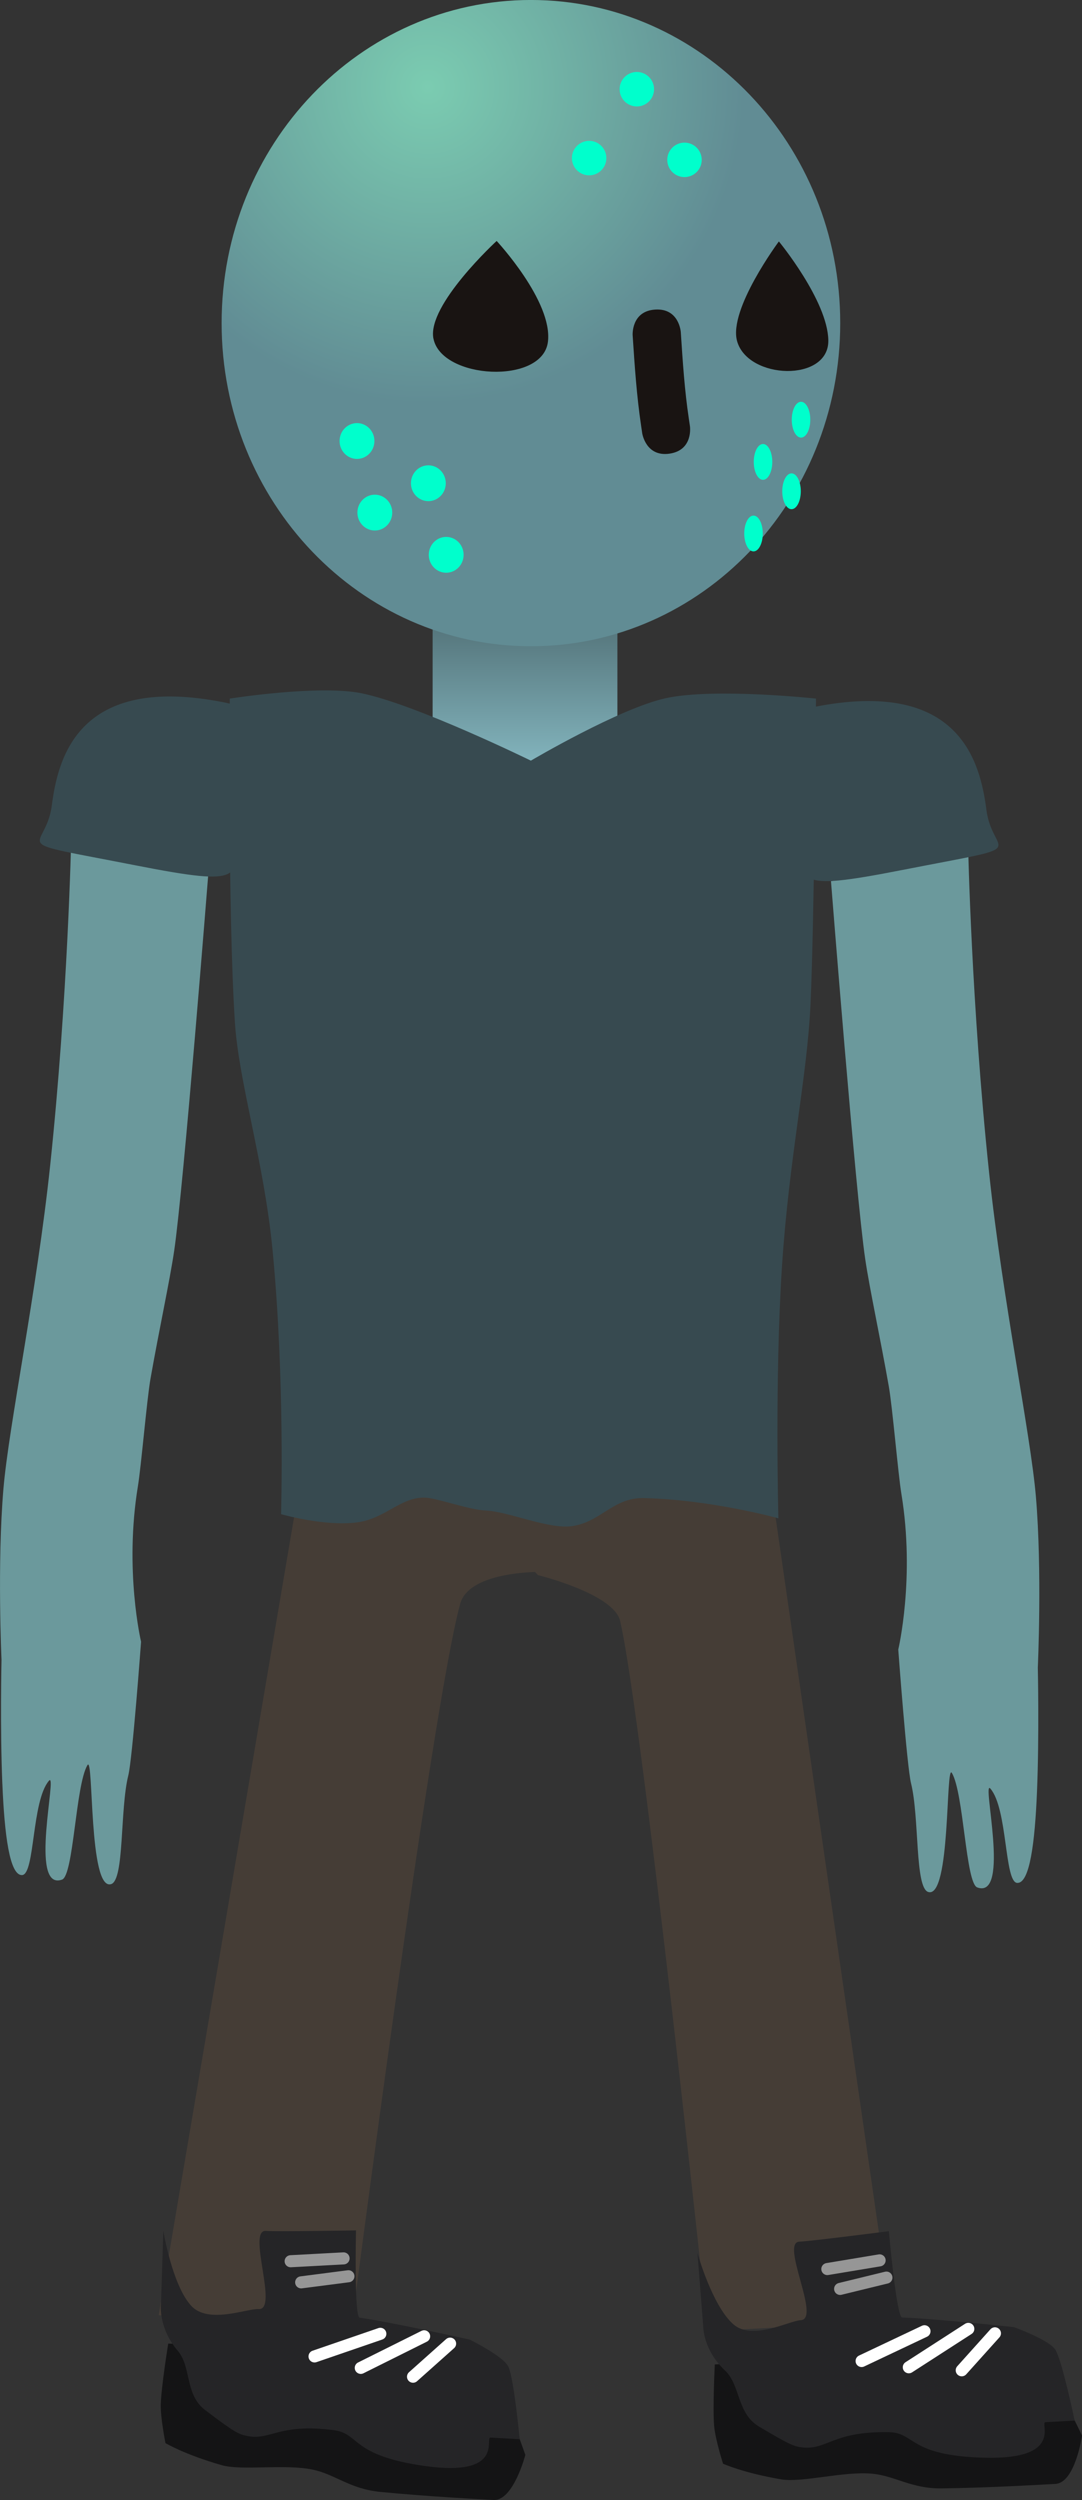 <svg version="1.1" xmlns="http://www.w3.org/2000/svg" xmlns:xlink="http://www.w3.org/1999/xlink" width="44.833" height="103.547" viewBox="0,0,44.833,103.547"><rect x="0" y="0" width="44.833" height="103.547" fill="#333333" stroke="none"/><defs><linearGradient x1="239.748" y1="156.068" x2="239.748" y2="162.919" gradientUnits="userSpaceOnUse" id="color-1"><stop offset="0" stop-color="#4f6d73"/><stop offset="1" stop-color="#86b9c2"/></linearGradient><radialGradient cx="235.712" cy="134.48" r="13.118" gradientUnits="userSpaceOnUse" id="color-2"><stop offset="0" stop-color="#7bccb1"/><stop offset="1" stop-color="#618c94"/></radialGradient></defs><g transform="translate(-217.994,-130.877)"><g data-paper-data="{&quot;isPaintingLayer&quot;:true}" fill-rule="nonzero" stroke-linejoin="miter" stroke-miterlimit="10" stroke-dasharray="" stroke-dashoffset="0" style="mix-blend-mode: normal"><g><path d="M224.569,226.77l5.676,-33.441c0,0 6.869,-1.794 9.931,-1.619c3.623,0.207 0.363,4.272 0.363,4.272c0,0 -3.092,-0.088 -3.479,1.328c-1.185,4.33 -4.5,29.917 -4.5,29.917z" fill="#453d36" stroke="#000000" stroke-width="0" stroke-linecap="butt"/><path d="M239.762,232.555c0,0 -0.496,1.915 -1.321,1.868c-0.592,-0.034 -2.641,-0.137 -4.693,-0.335c-1.248,-0.12 -1.864,-0.725 -2.788,-0.921c-1.163,-0.247 -2.946,0.053 -3.783,-0.187c-1.542,-0.442 -2.326,-0.912 -2.326,-0.912c0,0 -0.21,-1.039 -0.195,-1.6c0.021,-0.755 0.309,-2.524 0.309,-2.524c0,0 5.931,0.219 8.231,0.551c1.361,0.196 4.197,0.888 4.197,0.888c0,0 1.422,0.698 1.611,1.137c0.231,0.537 0.758,2.035 0.758,2.035z" data-paper-data="{&quot;index&quot;:null}" fill="#141415" stroke="#000000" stroke-width="0" stroke-linecap="butt"/><path d="M239.528,231.906c0,0 -0.385,-0.022 -1.211,-0.069c-0.248,-0.014 0.61,1.639 -2.69,1.182c-3.116,-0.432 -2.704,-1.345 -3.802,-1.488c-2.296,-0.3 -2.617,0.446 -3.607,0.237c-0.345,-0.073 -0.505,-0.144 -1.726,-1.071c-0.84,-0.637 -0.565,-1.786 -1.128,-2.448c-0.822,-0.966 -0.7,-1.929 -0.7,-1.929l0.098,-3.047c0,0 0.36,2.231 1.15,3.102c0.707,0.779 2.314,0.113 2.797,0.141c0.846,0.048 -0.501,-3.302 0.306,-3.238c0.434,0.035 3.73,-0.021 3.73,-0.021c0,0 -0.081,3.581 0.15,3.614c1.361,0.196 4.56,0.908 4.56,0.908c0,0 1.422,0.698 1.611,1.137c0.231,0.537 0.461,2.99 0.461,2.99z" data-paper-data="{&quot;index&quot;:null}" fill="#252527" stroke="#000000" stroke-width="0" stroke-linecap="butt"/><path d="M231.027,228.477l2.726,-0.937" data-paper-data="{&quot;index&quot;:null}" fill="none" stroke="#ffffff" stroke-width="0.5" stroke-linecap="round"/><path d="M232.943,228.951l2.625,-1.308" data-paper-data="{&quot;index&quot;:null}" fill="none" stroke="#ffffff" stroke-width="0.5" stroke-linecap="round"/><path d="M235.108,229.317l1.536,-1.37" data-paper-data="{&quot;index&quot;:null}" fill="none" stroke="#ffffff" stroke-width="0.5" stroke-linecap="round"/><path d="M232.23,224.416l-2.193,0.118" data-paper-data="{&quot;index&quot;:null}" fill="none" stroke="#969696" stroke-width="0.5" stroke-linecap="round"/><path d="M232.431,225.156l-1.958,0.253" data-paper-data="{&quot;index&quot;:null}" fill="none" stroke="#969696" stroke-width="0.5" stroke-linecap="round"/></g><g><path d="M239.45,191.911c3.623,-0.195 10.652,1.612 10.652,1.612l4.84,33.498l-7.628,0.411c0,0 -2.699,-25.43 -3.625,-29.418c-0.263,-1.13 -3.405,-1.898 -3.405,-1.898c0,0 -3.896,-4.04 -0.834,-4.205z" fill="#453d36" stroke="#000000" stroke-width="0" stroke-linecap="butt"/><path d="M261.721,233.757c-0.592,0.032 -2.64,0.156 -4.701,0.186c-1.253,0.018 -1.933,-0.515 -2.872,-0.607c-1.183,-0.116 -2.922,0.378 -3.781,0.233c-1.582,-0.268 -2.413,-0.649 -2.413,-0.649c0,0 -0.324,-1.009 -0.37,-1.568c-0.063,-0.753 0.028,-2.542 0.028,-2.542c0,0 5.919,-0.439 8.242,-0.363c1.374,0.045 4.269,0.418 4.269,0.418c0,0 1.491,0.536 1.727,0.951c0.289,0.508 0.979,1.939 0.979,1.939c0,0 -0.281,1.958 -1.106,2.003z" data-paper-data="{&quot;index&quot;:null}" fill="#141415" stroke="#000000" stroke-width="0" stroke-linecap="butt"/><path d="M261.312,231.2c-0.248,0.013 0.788,1.562 -2.543,1.472c-3.145,-0.085 -2.836,-1.037 -3.944,-1.058c-2.315,-0.044 -2.552,0.733 -3.558,0.634c-0.351,-0.034 -0.518,-0.087 -1.834,-0.873c-0.905,-0.541 -0.759,-1.713 -1.392,-2.308c-0.924,-0.869 -0.909,-1.84 -0.909,-1.84l-0.24,-3.039c0,0 0.604,2.177 1.486,2.956c0.789,0.696 2.313,-0.143 2.796,-0.169c0.846,-0.046 -0.864,-3.226 -0.054,-3.252c0.435,-0.014 3.705,-0.434 3.705,-0.434c0,0 0.315,3.568 0.549,3.576c1.374,0.045 4.632,0.398 4.632,0.398c0,0 1.491,0.536 1.727,0.951c0.289,0.508 0.789,2.921 0.789,2.921c0,0 -0.385,0.021 -1.211,0.065z" data-paper-data="{&quot;index&quot;:null}" fill="#252527" stroke="#000000" stroke-width="0" stroke-linecap="butt"/><path d="M256.3,227.434l-2.605,1.233" fill="none" stroke="#ffffff" stroke-width="0.5" stroke-linecap="round"/><path d="M258.116,227.336l-2.465,1.59" fill="none" stroke="#ffffff" stroke-width="0.5" stroke-linecap="round"/><path d="M257.844,229.051l1.375,-1.531" fill="none" stroke="#ffffff" stroke-width="0.5" stroke-linecap="round"/><path d="M252.275,224.858l2.166,-0.36" fill="none" stroke="#969696" stroke-width="0.5" stroke-linecap="round"/><path d="M254.723,225.212l-1.918,0.468" fill="none" stroke="#969696" stroke-width="0.5" stroke-linecap="round"/></g><path d="M218.091,204.762c-0.097,-2.347 -0.034,-5.14 -0.034,-5.14c0,0 -0.183,-3.993 0.079,-7.079c0.221,-2.608 1.382,-8.156 1.937,-13.398c0.737,-6.968 0.872,-13.555 0.872,-13.555l5.682,1.461c0,0 -1.02,12.949 -1.417,15.639c-0.185,1.251 -0.622,3.256 -0.98,5.289c-0.151,0.859 -0.384,3.613 -0.521,4.45c-0.573,3.482 0.13,6.447 0.13,6.447c0,0 -0.357,4.848 -0.529,5.537c-0.352,1.413 -0.155,4.327 -0.712,4.502c-0.939,0.294 -0.717,-5.373 -0.981,-4.929c-0.493,0.83 -0.571,4.567 -1.051,4.741c-1.399,0.508 -0.165,-4.54 -0.546,-4.092c-0.72,0.846 -0.574,3.877 -1.11,3.905c-0.516,0.026 -0.731,-1.665 -0.818,-3.777z" data-paper-data="{&quot;index&quot;:null}" fill="#6b999c" stroke="#000000" stroke-width="0" stroke-linecap="butt"/><path d="M260.143,208.865c-0.536,-0.027 -0.39,-3.058 -1.11,-3.905c-0.381,-0.448 0.853,4.599 -0.546,4.092c-0.48,-0.174 -0.558,-3.911 -1.051,-4.741c-0.264,-0.444 -0.042,5.222 -0.981,4.929c-0.558,-0.174 -0.361,-3.089 -0.712,-4.502c-0.171,-0.688 -0.529,-5.537 -0.529,-5.537c0,0 0.703,-2.965 0.13,-6.447c-0.138,-0.837 -0.37,-3.591 -0.521,-4.45c-0.358,-2.033 -0.796,-4.038 -0.98,-5.289c-0.397,-2.69 -1.417,-15.639 -1.417,-15.639l5.682,-1.461c0,0 0.135,6.588 0.872,13.555c0.554,5.241 1.716,10.79 1.937,13.398c0.262,3.087 0.079,7.079 0.079,7.079c0,0 0.062,2.793 -0.034,5.14c-0.087,2.112 -0.302,3.803 -0.818,3.777z" data-paper-data="{&quot;index&quot;:null}" fill="#6b999c" stroke="#000000" stroke-width="0" stroke-linecap="butt"/><path d="M227.939,165.253c-0.254,1.962 0.379,2.386 -4.331,1.465c-5.571,-1.09 -3.722,-0.513 -3.468,-2.475c0.254,-1.962 1.087,-5.485 7.161,-4.27c3.163,0.633 0.892,3.318 0.638,5.281z" fill="#374a50" stroke="#000000" stroke-width="0" stroke-linecap="butt"/><path d="M251.707,160.162c6.074,-1.215 6.907,2.308 7.161,4.27c0.254,1.962 2.104,1.386 -3.468,2.475c-4.709,0.921 -4.076,0.497 -4.331,-1.465c-0.254,-1.962 -2.526,-4.648 0.638,-5.281z" data-paper-data="{&quot;index&quot;:null}" fill="#374a50" stroke="#000000" stroke-width="0" stroke-linecap="butt"/><path d="M235.92,162.919v-6.851h7.656v6.851z" fill="url(#color-1)" stroke="#000000" stroke-width="0" stroke-linecap="butt"/><path d="M229.64,193.591c0,0 0.167,-5.56 -0.353,-10.944c-0.353,-3.658 -1.405,-6.959 -1.562,-9.453c-0.294,-4.681 -0.21,-13.382 -0.21,-13.382c0,0 3.692,-0.585 5.469,-0.219c2.263,0.466 7.007,2.789 7.007,2.789c0,0 3.677,-2.171 5.59,-2.587c2.019,-0.439 6.224,0.017 6.224,0.017c0,0 -0.069,9.217 -0.227,12.656c-0.14,3.043 -0.89,6.368 -1.183,10.873c-0.303,4.643 -0.148,10.422 -0.148,10.422c0,0 -2.757,-0.769 -5.572,-0.838c-1.278,-0.031 -1.791,1.006 -2.999,1.165c-0.965,0.127 -2.636,-0.613 -3.561,-0.65c-0.699,-0.028 -2.044,-0.531 -2.538,-0.535c-0.998,-0.008 -1.616,0.865 -2.773,1.025c-1.345,0.185 -3.164,-0.339 -3.164,-0.339z" fill="#374a50" stroke="#292e32" stroke-width="0" stroke-linecap="butt"/><g stroke="none" stroke-linecap="butt"><path d="M252.809,144.26c0,7.392 -5.738,13.384 -12.816,13.384c-7.078,0 -12.816,-5.992 -12.816,-13.384c0,-7.392 5.738,-13.384 12.816,-13.384c7.078,0 12.816,5.992 12.816,13.384z" fill="url(#color-2)" stroke-width="0"/><path d="M245.742,149.666c-0.989,0.148 -1.137,-0.841 -1.137,-0.841l-0.045,-0.304c-0.187,-1.253 -0.269,-2.496 -0.352,-3.759c0,0 -0.065,-0.998 0.932,-1.063c0.998,-0.065 1.063,0.932 1.063,0.932c0.079,1.208 0.154,2.397 0.334,3.594l0.045,0.304c0,0 0.148,0.989 -0.841,1.137z" fill="#191412" stroke-width="0.5"/><path d="M248.534,145.001c-0.36,-1.311 1.733,-4.124 1.733,-4.124c0,0 2.022,2.454 2.049,4.096c0.029,1.746 -3.341,1.632 -3.782,0.028z" fill="#191412" stroke-width="0.5"/><path d="M235.952,144.896c-0.267,-1.386 2.621,-4.039 2.621,-4.039c0,0 2.336,2.508 2.124,4.182c-0.226,1.782 -4.417,1.553 -4.744,-0.143z" data-paper-data="{&quot;index&quot;:null}" fill="#191412" stroke-width="0.5"/><path d="M235.76,153.857c0,-0.41 0.323,-0.742 0.722,-0.742c0.399,0 0.722,0.332 0.722,0.742c0,0.41 -0.323,0.742 -0.722,0.742c-0.399,0 -0.722,-0.332 -0.722,-0.742z" fill="#00ffcc" stroke-width="0.5"/><path d="M235.021,150.892c0,-0.41 0.323,-0.742 0.722,-0.742c0.399,0 0.722,0.332 0.722,0.742c0,0.41 -0.323,0.742 -0.722,0.742c-0.399,0 -0.722,-0.332 -0.722,-0.742z" fill="#00ffcc" stroke-width="0.5"/><path d="M232.803,152.108c0,-0.41 0.323,-0.742 0.722,-0.742c0.399,0 0.722,0.332 0.722,0.742c0,0.41 -0.323,0.742 -0.722,0.742c-0.399,0 -0.722,-0.332 -0.722,-0.742z" fill="#00ffcc" stroke-width="0.5"/><path d="M232.064,149.143c0,-0.41 0.323,-0.742 0.722,-0.742c0.399,0 0.722,0.332 0.722,0.742c0,0.41 -0.323,0.742 -0.722,0.742c-0.399,0 -0.722,-0.332 -0.722,-0.742z" fill="#00ffcc" stroke-width="0.5"/><path d="M249.216,153.716c-0.212,0 -0.384,-0.332 -0.384,-0.742c0,-0.41 0.172,-0.742 0.384,-0.742c0.212,0 0.384,0.332 0.384,0.742c0,0.41 -0.172,0.742 -0.384,0.742z" fill="#00ffcc" stroke-width="0.5"/><path d="M249.61,150.751c-0.212,0 -0.384,-0.332 -0.384,-0.742c0,-0.41 0.172,-0.742 0.384,-0.742c0.212,0 0.384,0.332 0.384,0.742c0,0.41 -0.172,0.742 -0.384,0.742z" fill="#00ffcc" stroke-width="0.5"/><path d="M250.791,151.967c-0.212,0 -0.384,-0.332 -0.384,-0.742c0,-0.41 0.172,-0.742 0.384,-0.742c0.212,0 0.384,0.332 0.384,0.742c0,0.41 -0.172,0.742 -0.384,0.742z" fill="#00ffcc" stroke-width="0.5"/><path d="M251.185,149.002c-0.212,0 -0.384,-0.332 -0.384,-0.742c0,-0.41 0.172,-0.742 0.384,-0.742c0.212,0 0.384,0.332 0.384,0.742c0,0.41 -0.172,0.742 -0.384,0.742z" fill="#00ffcc" stroke-width="0.5"/><path d="M241.691,137.425c0,-0.395 0.32,-0.714 0.714,-0.714c0.395,0 0.714,0.32 0.714,0.714c0,0.395 -0.32,0.714 -0.714,0.714c-0.395,0 -0.714,-0.32 -0.714,-0.714z" fill="#00ffcc" stroke-width="0.5"/><path d="M243.667,134.572c0,-0.395 0.32,-0.714 0.714,-0.714c0.395,0 0.714,0.32 0.714,0.714c0,0.395 -0.32,0.714 -0.714,0.714c-0.395,0 -0.714,-0.32 -0.714,-0.714z" fill="#00ffcc" stroke-width="0.5"/><path d="M245.642,137.498c0,-0.395 0.32,-0.714 0.714,-0.714c0.395,0 0.714,0.32 0.714,0.714c0,0.395 -0.32,0.714 -0.714,0.714c-0.395,0 -0.714,-0.32 -0.714,-0.714z" fill="#00ffcc" stroke-width="0.5"/></g></g></g></svg>